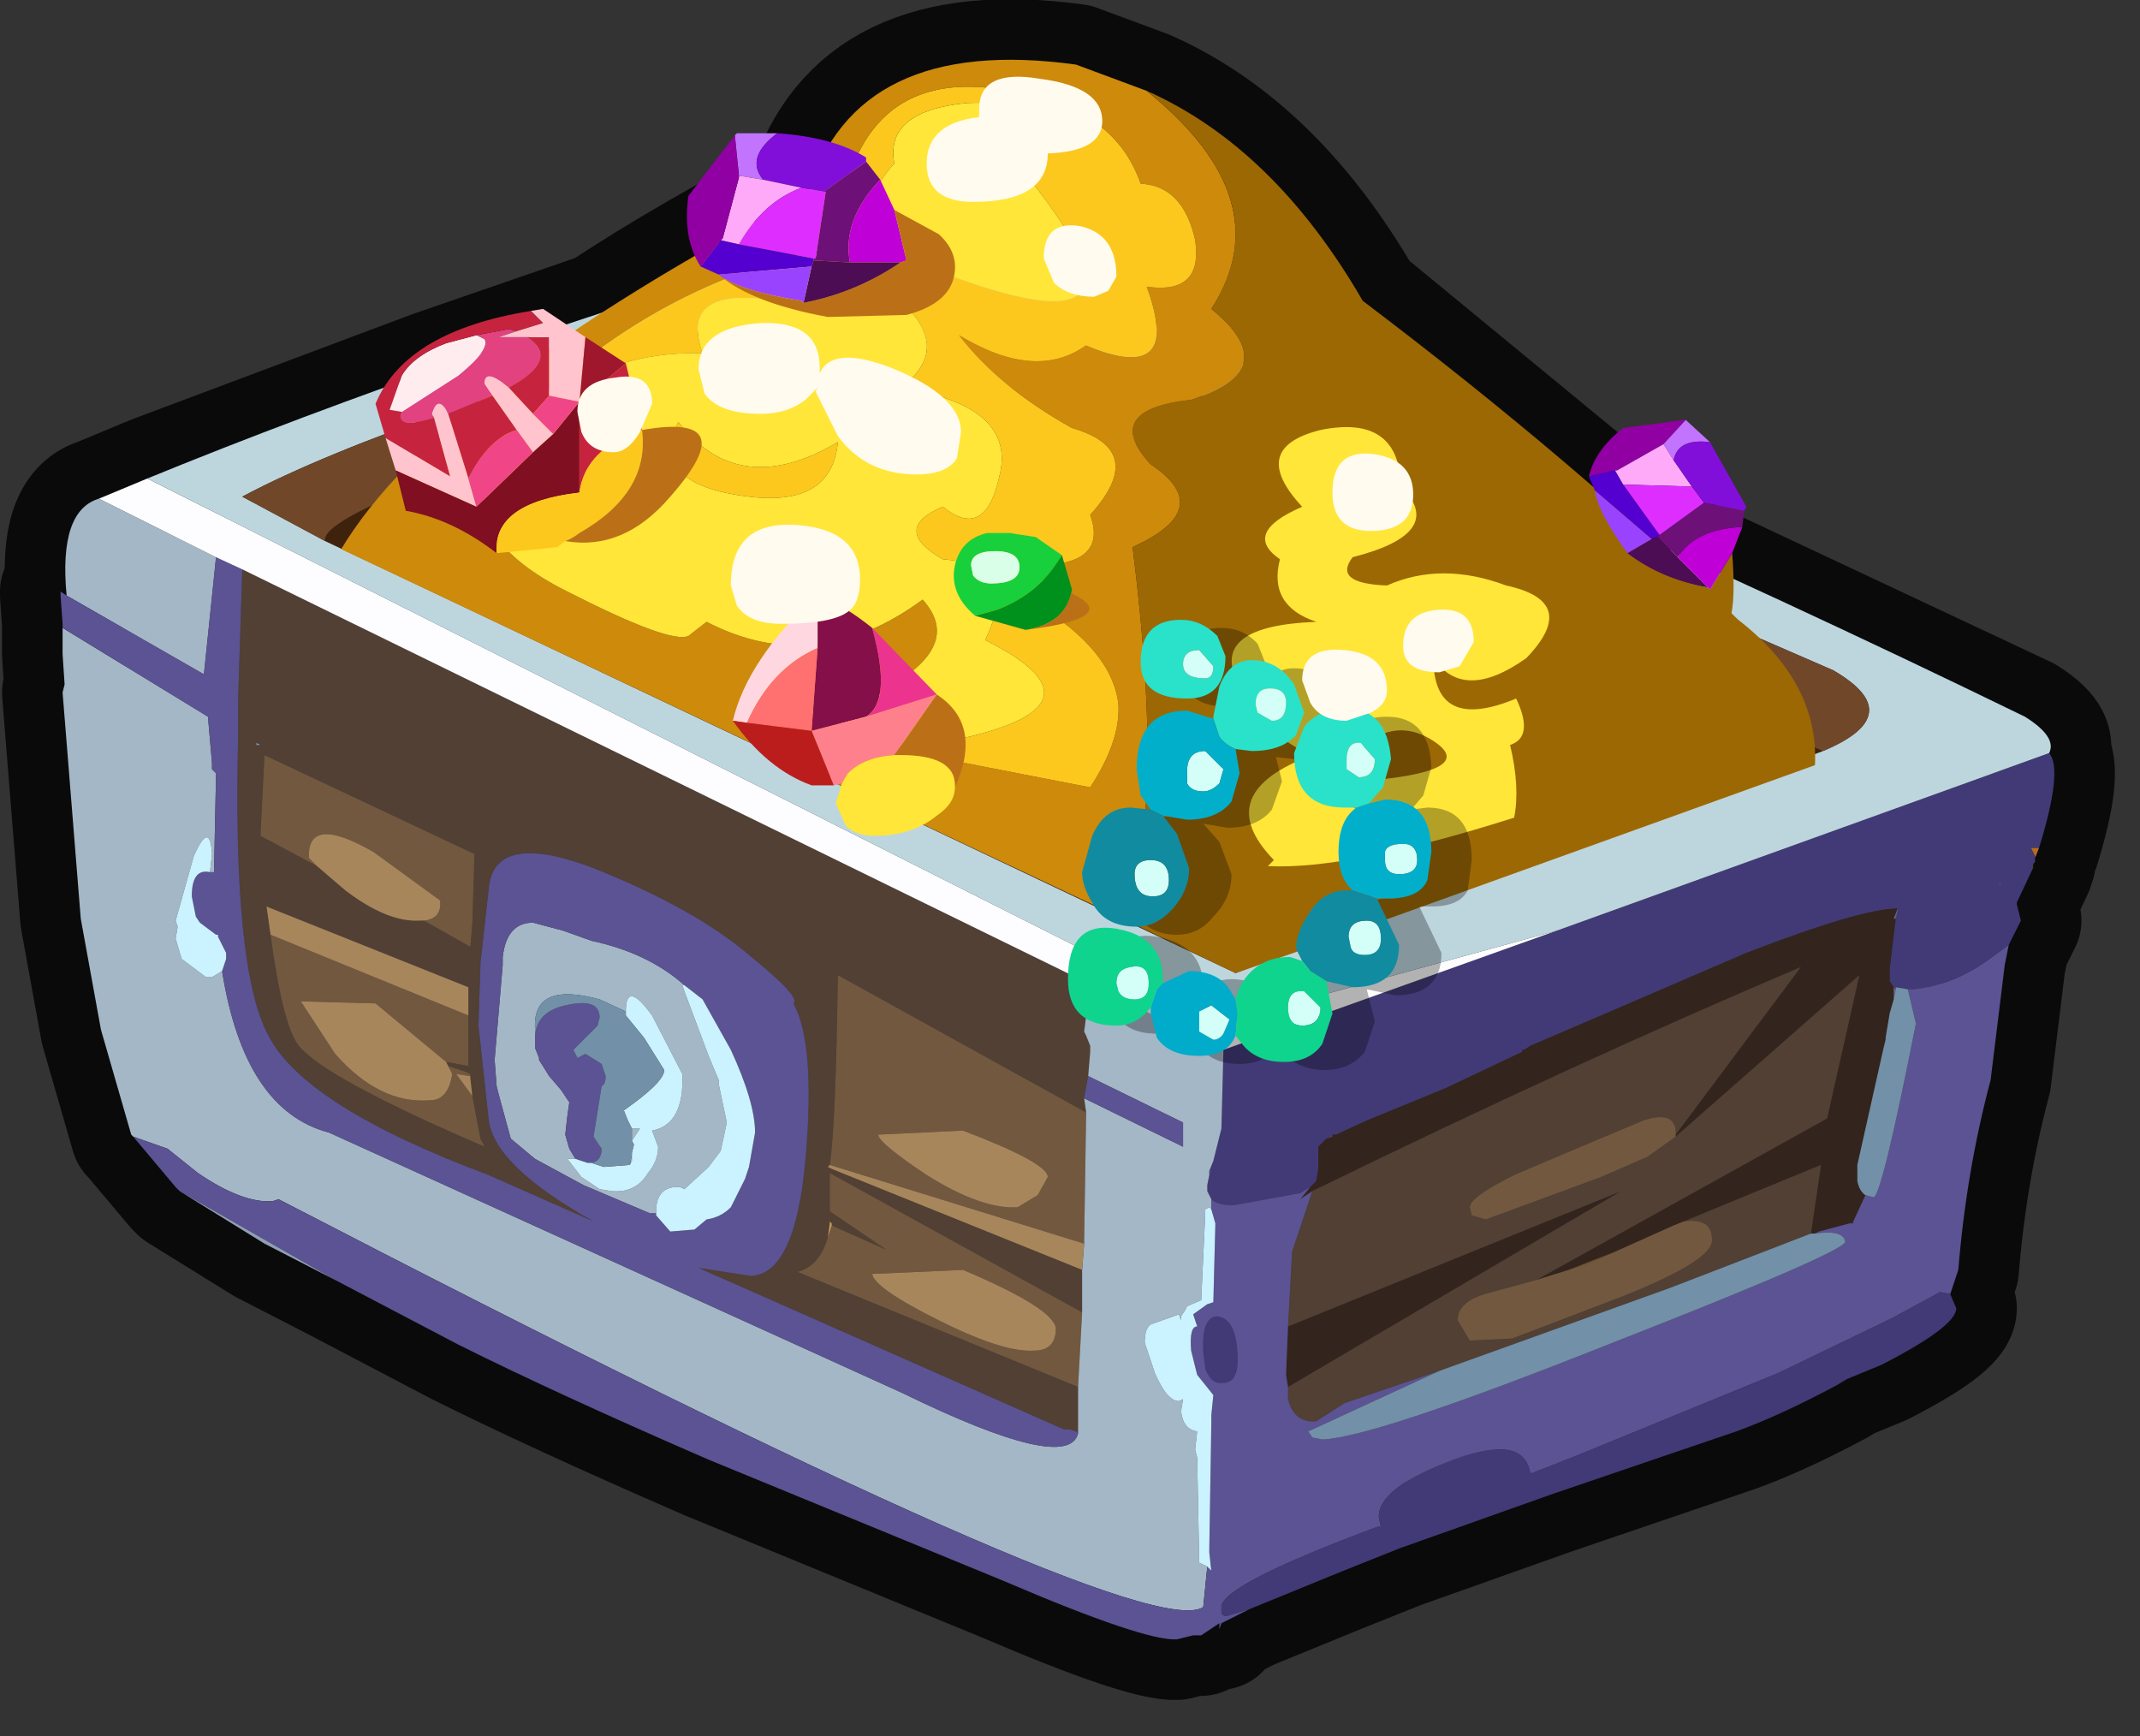 <?xml version="1.0" encoding="utf-8"?>
<svg version="1.1" id="Layer_1"
xmlns="http://www.w3.org/2000/svg"
xmlns:xlink="http://www.w3.org/1999/xlink"
xmlns:author="http://www.sothink.com"
width="53px" height="43px"
xml:space="preserve">
<rect width="100%" height="100%" fill="#333333" stroke="none"/>
<g id="0" transform="matrix(1, 0, 0, 1, 25.95, 40.6)">
<path style="fill:none;stroke-width:3;stroke-linecap:round;stroke-linejoin:round;stroke-miterlimit:3;stroke:#000000;stroke-opacity:0.8" d="M15.15,-27.1L24.2 -22.85Q25 -22.35 24.8 -21.95Q25.15 -21.55 24.55 -19.6L24.45 -19.35L24.45 -19.3L24.45 -19.25L24.4 -19.2L24.4 -19.15L24.4 -19.1L24 -18.25L24 -18.2L24.1 -17.8L23.8 -17.2L23.7 -16.7L23.35 -13.85Q22.75 -11.6 22.55 -9.15L22.35 -8.55L22.5 -8.2Q22.5 -7.75 20.65 -6.8L19.8 -6.45L19.55 -6.3Q18.15 -5.55 17.05 -5.15L12.5 -3.6L8.7 -2.25L7.2 -1.65L5 -0.75L4.3 -0.4L4.25 -0.25L4.25 -0.4L3.8 -0.1L3.6 -0.1L3.2 0Q2.4 0.05 -1.1 -1.45L-8.4 -4.45Q-12.2 -6.1 -14.6 -7.3L-17.65 -8.9L-19.4 -9.8L-21.5 -11.1L-21.6 -11.2L-22.65 -12.45L-22.7 -12.5L-23.45 -15.1L-23.95 -17.85L-24.4 -23.45L-24.35 -23.65L-24.4 -24.4L-24.4 -24.6L-24.4 -25.05L-24.4 -25.15L-24.45 -25.85L-24.45 -25.95L-24.3 -25.85Q-24.5 -27.95 -23.5 -28.25L-22.3 -28.75L-22.05 -28.85L-15.25 -31.4L-11.05 -32.85Q-8.85 -34.3 -5.95 -35.8Q-4.75 -39.75 0.7 -39L2.45 -38.35Q5.6 -36.95 7.8 -33.15L15.15 -27.1z" />
<path style="fill:#413A77;fill-opacity:1" d="M6.9,-12.4L6.8 -12.3L6.7 -12.2L6.7 -12.05L6.7 -11.9L6.7 -11.65L6.65 -11.35L6.5 -11.2L6.25 -11.05L4.6 -10.75Q4.2 -10.75 4.05 -10.9L3.95 -11.1L3.95 -11.25L4 -11.5L4 -11.55L4.05 -11.6L4 -11.6L4.1 -11.85L4.3 -12.65L4.35 -14.6L12.6 -17.55L24.8 -21.95Q25.15 -21.55 24.55 -19.6L24.35 -19.6L24.45 -19.4L24.45 -19.35L24.45 -19.3L24.45 -19.25L24.4 -19.2L24.4 -19.15L24.4 -19.1L24 -18.25L24 -18.2L24.1 -17.8L23.8 -17.2L23.25 -16.8Q22.4 -16.2 21.45 -16.1L21.3 -16.1L21 -16.15L21 -16.1L20.95 -16.15L20.85 -16.3L20.85 -16.6L20.95 -17.45L21 -17.85L21.05 -18.05L21.05 -18.1Q20.15 -18.1 17.3 -17L13.35 -15.3L11.95 -14.7L11.8 -14.6L11.75 -14.6L11.75 -14.55L9.85 -13.65L7.9 -12.85L7.25 -12.55L7.15 -12.5L7.05 -12.5L6.9 -12.4M22.5,-8.2Q22.5 -7.75 20.65 -6.8L19.8 -6.45L19.55 -6.3Q18.15 -5.55 17.05 -5.15L12.5 -3.6L8.7 -2.25L7.2 -1.65L5 -0.75L4.5 -0.6Q4.35 -0.55 4.3 -0.65L4.3 -0.8Q4.3 -1.35 8.2 -2.8L8.25 -2.8L8.2 -3Q8.15 -3.75 10.05 -4.45Q11.8 -5.1 11.95 -4.1L13.1 -4.55L18.1 -6.6L20.9 -7.95L22.1 -8.6L22.35 -8.55L22.5 -8.2M23.6,-18.75L23.55 -18.7L23.6 -18.7L23.6 -18.75" />
<path style="fill:#33241D;fill-opacity:1" d="M21,-17.85L20.95 -17.45L20.85 -16.6L20.85 -16.3L20.95 -16.15L20.95 -15.85L20.85 -15.5L20.75 -14.9L20.75 -14.85L20.7 -14.65L20.05 -11.75L20.05 -11.35Q20.1 -11.1 20.25 -11L19.95 -10.35L19.85 -10.3L19.1 -10.1L19 -10.05L18.9 -10.05L19.15 -11.75L15.75 -10.35L15.5 -10.25L14.05 -9.6L12.9 -9.15L12.1 -8.9L19.3 -12.9L20.1 -16.45L15.55 -12.45L15.55 -12.5L18.65 -16.65Q13 -14.25 6.55 -11.1L6.25 -10.9L6.5 -11.2L6.65 -11.35L6.7 -11.65L6.7 -11.9L6.7 -12.05L6.7 -12.2L6.8 -12.3L6.9 -12.4L7.05 -12.45L7.05 -12.5L7.15 -12.5L7.25 -12.55L7.9 -12.85L9.85 -13.65L11.75 -14.55L11.75 -14.6L11.8 -14.6L11.95 -14.7L13.35 -15.3L17.3 -17Q20.15 -18.1 21.05 -18.1L20.95 -17.85L21 -17.85M5.9,-6.55L5.95 -7.75L14.2 -11.1L5.95 -6.25L5.9 -6.55" />
<path style="fill:#514033;fill-opacity:1" d="M15.55,-12.6Q15.5 -13.1 14.75 -12.85L13.2 -12.2L11.55 -11.5Q10.45 -10.95 10.45 -10.7L10.5 -10.5L10.85 -10.4L13.7 -11.45L14.85 -11.95L15.55 -12.45L20.1 -16.45L19.3 -12.9L12.1 -8.9L11 -8.6Q10.15 -8.4 10.15 -7.9L10.45 -7.4L11.5 -7.45L14.25 -8.5Q16.5 -9.4 16.45 -9.9Q16.45 -10.45 15.75 -10.35L19.15 -11.75L18.9 -10.05L15.4 -8.7L9.7 -6.65L7.35 -5.85L6.65 -5.4Q6.1 -5.35 5.95 -5.95L5.95 -6.25L14.2 -11.1L5.95 -7.75L6.05 -9.6L6.55 -11.1Q13 -14.25 18.65 -16.65L15.55 -12.5L15.55 -12.6M1.1,-16.2L1.05 -16.2L0.9 -15.05L0.95 -14.95L1.05 -14.7L1.05 -14.55L1 -13.95L0.9 -13.4L0.95 -13.05L-5.2 -16.45Q-5.25 -12.75 -5.4 -11.75L-5.45 -11.7L-5.35 -11.65L0.85 -9.15L0.85 -8.1L-5.4 -11.55L-5.4 -10.6L-5.25 -10.5L-4 -9.65L-5.35 -10.25L-5.35 -10.3L-5.4 -10.35L-5.4 -10.3L-5.45 -9.95Q-5.65 -9.25 -6.2 -9.1L0.75 -6.25L0.75 -5.1L0.7 -5.15L0.55 -5.2L0.4 -5.2L-8.65 -9.2L-7.35 -9Q-6.25 -9.05 -6 -11.9Q-5.75 -14.75 -6.3 -15.75Q-6.1 -15.9 -7.4 -16.95Q-8.75 -18.1 -11.25 -19.1Q-13.75 -20.05 -13.85 -18.55L-14.05 -16.75L-14.1 -15.2L-13.85 -12.9Q-13.75 -11.75 -11.25 -10.35L-13.85 -11.5Q-18.4 -13.2 -19.3 -14.95Q-20.2 -16.6 -20.05 -22.45L-20.05 -23.35L-19.95 -26.5L1.1 -16.2M-19.5,-22.15L-19.6 -22.2L-19.6 -22.15L-19.5 -22.15M-15.45,-17.8L-14.3 -17.15L-14.25 -17.75L-14.2 -19.45L-19.4 -21.9L-19.5 -19.9L-18.1 -19.15L-17.4 -18.55Q-16.35 -17.75 -15.55 -17.8L-15.45 -17.8M-18.55,-14.7Q-17.9 -13.9 -13.95 -12.2L-14.05 -12.4L-14.25 -13.45L-14.3 -13.9L-14.3 -13.95L-14.3 -14L-14.4 -14.05L-14.85 -14.2L-14.9 -14.3L-14.35 -14.2L-14.35 -15.45L-14.35 -15.9L-14.35 -16.15L-19.35 -18.15L-19.25 -17.45Q-18.95 -15.2 -18.55 -14.7" />
<path style="fill:#72583F;fill-opacity:1" d="M12.9,-9.15L13.5 -9.35L14.05 -9.6L15.5 -10.25L15.75 -10.35Q16.45 -10.45 16.45 -9.9Q16.5 -9.4 14.25 -8.5L11.5 -7.45L10.45 -7.4L10.15 -7.9Q10.15 -8.4 11 -8.6L12.1 -8.9L12.9 -9.15M15.55,-12.45L14.85 -11.95L13.7 -11.45L10.85 -10.4L10.5 -10.5L10.45 -10.7Q10.45 -10.95 11.55 -11.5L13.2 -12.2L14.75 -12.85Q15.5 -13.1 15.55 -12.6L15.55 -12.5L15.55 -12.45M-5.4,-11.75Q-5.25 -12.75 -5.2 -16.45L0.95 -13.05L0.9 -9.8L-5.4 -11.75M-6.2,-9.1Q-5.65 -9.25 -5.45 -9.95L-5.35 -10.25L-4 -9.65L-5.25 -10.5L-5.4 -10.6L-5.4 -11.55L0.85 -8.1L0.75 -6.25L-6.2 -9.1M-4.2,-12.5Q-4.2 -12.3 -3 -11.5Q-1.65 -10.65 -0.75 -10.7L-0.25 -11L0 -11.45Q0 -11.8 -2.1 -12.6L-4.2 -12.5M-19.5,-19.9L-19.4 -21.9L-14.2 -19.45L-14.25 -17.75L-14.3 -17.15L-15.45 -17.8Q-15 -17.85 -15.05 -18.3L-16.7 -19.5Q-18.35 -20.45 -18.3 -19.35L-18.1 -19.15L-19.5 -19.9M-14.65,-14L-14.25 -13.45L-14.05 -12.4L-13.95 -12.2Q-17.9 -13.9 -18.55 -14.7Q-18.95 -15.2 -19.25 -17.45L-14.35 -15.45L-14.35 -14.2L-14.9 -14.3L-16.65 -15.75L-18.5 -15.8L-17.65 -14.5Q-16.55 -13.25 -15.3 -13.35Q-14.85 -13.35 -14.75 -14L-14.85 -14.2L-14.4 -14.05L-14.3 -14L-14.3 -13.95L-14.65 -14M-2.7,-7.9Q-1.1 -7.1 -0.35 -7.15Q0.2 -7.15 0.2 -7.7Q0.15 -8.2 -2.1 -9.15L-4.35 -9.05Q-4.3 -8.7 -2.7 -7.9" />
<path style="fill:#A4B7C6;fill-opacity:1" d="M4,-11.55L4 -11.5L3.95 -11.25L3.95 -11.1L4.05 -10.9L4.05 -10.65L4 -10.7L3.9 -10.65L3.9 -10.55L3.8 -8.4L3.45 -8.25L3.4 -8.15L3.3 -8L3.3 -7.9L3.25 -8.05L2.55 -7.8Q2.4 -7.7 2.4 -7.35L2.65 -6.6Q2.95 -5.9 3.25 -5.9L3.35 -5.95L3.3 -5.65Q3.35 -5.2 3.7 -5.15L3.65 -4.7L3.7 -4.5L3.75 -1.9L3.95 -1.8L3.85 -0.8Q2.35 0.2 -19.05 -10.9L-19.2 -10.85Q-19.95 -10.8 -21.05 -11.55L-21.8 -12.15L-22.65 -12.45L-22.7 -12.5L-23.45 -15.1L-23.95 -17.85L-24.4 -23.45L-24.35 -23.65L-24.4 -24.4L-24.4 -24.6L-24.4 -25.05L-20.8 -22.85L-20.7 -21.7L-20.7 -21.55L-20.6 -21.45L-20.6 -21.4L-20.65 -19L-20.75 -19L-20.7 -19.45Q-20.75 -20.3 -21.15 -19.4L-21.6 -17.8L-21.55 -17.65L-21.6 -17.35L-21.45 -16.85L-20.85 -16.4L-20.8 -16.4L-20.7 -16.4L-20.45 -16.55Q-19.9 -13.1 -17.8 -12.55L-3.6 -6.1Q0.5 -4.1 0.75 -5.1L0.75 -6.25L0.85 -8.1L0.85 -9.15L0.9 -9.8L0.95 -13.05L0.9 -13.4L3.35 -12.2L3.35 -12.8L1 -13.95L1.05 -14.55L1.05 -14.7L0.95 -14.95L0.9 -15.05L1.05 -16.2L1.1 -16.2L4.35 -14.6L4.3 -12.65L4.1 -11.85L4 -11.6L4 -11.55M-20.6,-26.8L-20.9 -23.9L-24.3 -25.85Q-24.5 -27.95 -23.5 -28.25L-20.6 -26.8M-9,-16.2L-9.05 -16.2L-9 -16.05L-8.4 -14.45L-8.15 -13.85L-8.15 -13.75L-7.95 -12.8L-8.1 -12.1L-8.4 -11.7L-9 -11.15L-9.1 -11.2L-9.25 -11.2Q-9.7 -11.15 -9.7 -10.6L-9.7 -10.55L-9.85 -10.55L-11.5 -11.25L-12.7 -11.9L-13.3 -12.4L-13.6 -13.5L-13.65 -13.7L-13.7 -14.35L-13.5 -16.7L-13.5 -16.9Q-13.4 -17.75 -12.75 -17.75L-12 -17.55L-11.3 -17.3Q-9.9 -17 -9 -16.2M-12.7,-14.8L-12.7 -14.75L-12.7 -14.65L-12.6 -14.4L-12.6 -14.35L-12.35 -13.95L-12.05 -13.6L-11.85 -13.3L-11.9 -12.95L-11.95 -12.5L-11.85 -12.15L-11.7 -11.9L-11.9 -11.9L-11.55 -11.45L-11.1 -11.15L-10.8 -11.1Q-10.2 -11.05 -9.9 -11.55Q-9.65 -11.85 -9.65 -12.2L-9.8 -12.6Q-9 -12.75 -9.05 -14L-9.8 -15.45Q-10.45 -16.35 -10.45 -15.55L-11.1 -15.85Q-12.75 -16.3 -12.7 -15.15L-12.7 -14.95L-12.7 -14.8M-10.3,-11.85L-10.35 -11.75L-10.3 -12L-10.3 -11.85M-10.3,-12.35L-10.3 -12.65L-10.2 -12.65L-10.1 -12.65L-10.3 -12.35" />
<path style="fill:#63608C;fill-opacity:1" d="M20.95,-17.85L21.05 -18.1L21.05 -18.05L21 -17.85L20.95 -17.85M20.95,-15.85L20.95 -16.15L21 -16.1L20.95 -15.85M4,-11.6L4.05 -11.6L4 -11.55L4 -11.6M23.6,-18.7L23.55 -18.7L23.6 -18.75L23.6 -18.7" />
<path style="fill:#5B5393;fill-opacity:1" d="M-21.5,-11.1L-21.6 -11.2L-22.65 -12.45L-21.8 -12.15L-21.05 -11.55Q-19.95 -10.8 -19.2 -10.85L-19.05 -10.9Q2.35 0.2 3.85 -0.8L3.95 -1.8L4.05 -1.7L4 -2.15L4 -2.25L4.05 -5.35L4.05 -5.55L4.1 -6.05L3.7 -6.55L3.55 -7.15Q3.5 -7.75 3.7 -7.75L3.6 -8.05L3.95 -8.3L4.1 -8.35L4.15 -10.3L4.05 -10.65L4.05 -10.9Q4.2 -10.75 4.6 -10.75L6.25 -11.05L6.5 -11.2L6.25 -10.9L6.55 -11.1L6.05 -9.6L5.95 -7.75L5.9 -6.55L5.95 -6.25L5.95 -5.95Q6.1 -5.35 6.65 -5.4L7.35 -5.85L9.7 -6.65L6.45 -5.15L6.55 -5L6.8 -4.95Q8.1 -5 14 -7.35Q19.75 -9.6 19.75 -9.85Q19.7 -10.15 19 -10.05L19.1 -10.1L19.85 -10.3L19.95 -10.3L19.95 -10.35L20.25 -11L20.45 -10.95Q20.65 -10.95 21.5 -15.25L21.3 -16.1L21.45 -16.1Q22.4 -16.2 23.25 -16.8L23.8 -17.2L23.7 -16.7L23.35 -13.85Q22.75 -11.6 22.55 -9.15L22.35 -8.55L22.1 -8.6L20.9 -7.95L18.1 -6.6L13.1 -4.55L11.95 -4.1Q11.8 -5.1 10.05 -4.45Q8.15 -3.75 8.2 -3L8.25 -2.8L8.2 -2.8Q4.3 -1.35 4.3 -0.8L4.3 -0.65Q4.35 -0.55 4.5 -0.6L5 -0.75L4.3 -0.4L4.25 -0.25L4.25 -0.4L3.8 -0.1L3.6 -0.1L3.2 0Q2.4 0.05 -1.1 -1.45L-8.4 -4.45Q-12.2 -6.1 -14.6 -7.3L-17.65 -8.9L-21.5 -11.1M1,-13.95L3.35 -12.8L3.35 -12.2L0.9 -13.4L1 -13.95M-20.35,-16.85L-20.35 -17L-20.55 -17.4L-20.55 -17.45L-20.6 -17.45L-21 -17.75L-21.1 -17.9L-21.2 -18.4Q-21.2 -19.1 -20.75 -19L-20.65 -19L-20.6 -21.4L-20.6 -21.45L-20.7 -21.55L-20.7 -21.7L-20.8 -22.85L-24.4 -25.05L-24.4 -25.15L-24.45 -25.85L-24.45 -25.95L-24.3 -25.85L-20.9 -23.9L-20.6 -26.8L-19.95 -26.5L-20.05 -23.35L-20.05 -22.45Q-20.2 -16.6 -19.3 -14.95Q-18.4 -13.2 -13.85 -11.5L-11.25 -10.35Q-13.75 -11.75 -13.85 -12.9L-14.1 -15.2L-14.05 -16.75L-13.85 -18.55Q-13.75 -20.05 -11.25 -19.1Q-8.75 -18.1 -7.4 -16.95Q-6.1 -15.9 -6.3 -15.75Q-5.75 -14.75 -6 -11.9Q-6.25 -9.05 -7.35 -9L-8.65 -9.2L0.4 -5.2L0.55 -5.2L0.7 -5.15L0.75 -5.1Q0.5 -4.1 -3.6 -6.1L-17.8 -12.55Q-19.9 -13.1 -20.45 -16.55L-20.35 -16.85M-11.3,-17.3L-12 -17.55L-12.75 -17.75Q-13.4 -17.75 -13.5 -16.9L-13.5 -16.7L-13.7 -14.35L-13.65 -13.7L-13.6 -13.5L-13.3 -12.4L-12.7 -11.9L-11.5 -11.25L-9.85 -10.55L-9.7 -10.55L-9.7 -10.5L-9.35 -10.1L-8.75 -10.15L-8.45 -10.4Q-8.1 -10.45 -7.85 -10.7L-7.5 -11.4L-7.4 -11.7L-7.25 -12.55Q-7.25 -13.3 -7.85 -14.6L-8.55 -15.85L-9 -16.2Q-9.9 -17 -11.3 -17.3M-11.4,-11.8L-11.7 -11.9L-11.85 -12.15L-11.95 -12.5L-11.9 -12.95L-11.85 -13.3L-12.05 -13.6L-12.35 -13.95L-12.6 -14.35L-12.6 -14.4L-12.7 -14.65L-12.7 -14.75L-12.7 -14.8L-12.7 -14.95Q-12.65 -15.55 -11.95 -15.7Q-11.1 -15.9 -11.1 -15.4L-11.15 -15.2L-11.4 -14.95L-11.75 -14.6L-11.65 -14.4L-11.45 -14.5L-11.05 -14.25L-10.95 -13.95Q-10.95 -13.75 -11.05 -13.7L-11.25 -12.45L-11.05 -12.15Q-11.05 -11.85 -11.3 -11.8L-11.4 -11.8" />
<path style="fill:#FDFDFF;fill-opacity:1" d="M-19.95,-26.5L-20.6 -26.8L-23.5 -28.25L-22.3 -28.75L4.4 -15.3L12.6 -17.55L4.35 -14.6L1.1 -16.2L-19.95 -26.5" />
<path style="fill:#503E66;fill-opacity:1" d="M6.9,-12.4L7.05 -12.5L7.05 -12.45L6.9 -12.4" />
<path style="fill:#CBF2FF;fill-opacity:1" d="M-20.45,-16.55L-20.7 -16.4L-20.8 -16.4L-20.85 -16.4L-21.45 -16.85L-21.6 -17.35L-21.55 -17.65L-21.6 -17.8L-21.15 -19.4Q-20.75 -20.3 -20.7 -19.45L-20.75 -19Q-21.2 -19.1 -21.2 -18.4L-21.1 -17.9L-21 -17.75L-20.6 -17.45L-20.55 -17.45L-20.55 -17.4L-20.35 -17L-20.35 -16.85L-20.45 -16.55M4.15,-10.3L4.1 -8.35L3.95 -8.3L3.6 -8.05L3.7 -7.75Q3.5 -7.75 3.55 -7.15L3.7 -6.55L4.1 -6.05L4.05 -5.55L4.05 -5.35L4 -2.25L4 -2.15L4.05 -1.7L3.95 -1.8L3.75 -1.9L3.7 -4.5L3.65 -4.7L3.7 -5.15Q3.35 -5.2 3.3 -5.65L3.35 -5.95L3.25 -5.9Q2.95 -5.9 2.65 -6.6L2.4 -7.35Q2.4 -7.7 2.55 -7.8L3.25 -8.05L3.3 -7.9L3.3 -8L3.4 -8.15L3.45 -8.25L3.8 -8.4L3.9 -10.55L3.9 -10.65L4 -10.7L4.05 -10.65L4.15 -10.3M-9.7,-10.6Q-9.7 -11.15 -9.25 -11.2L-9.1 -11.2L-9 -11.15L-8.4 -11.7L-8.1 -12.1L-7.95 -12.8L-8.15 -13.75L-8.15 -13.85L-8.4 -14.45L-9 -16.05L-9.05 -16.2L-9 -16.2L-8.55 -15.85L-7.85 -14.6Q-7.25 -13.3 -7.25 -12.55L-7.4 -11.7L-7.5 -11.4L-7.85 -10.7Q-8.1 -10.45 -8.45 -10.4L-8.75 -10.15L-9.35 -10.1L-9.7 -10.5L-9.7 -10.55L-9.7 -10.6M-11.3,-11.8L-11 -11.7L-10.35 -11.75L-10.3 -11.85L-10.3 -12L-10.3 -12.05L-10.25 -12.25L-10.3 -12.35L-10.1 -12.65L-10.2 -12.65L-10.3 -12.65L-10.4 -12.85L-10.5 -13.1Q-9.5 -13.8 -9.5 -14.1L-10 -14.9L-10.45 -15.45L-10.45 -15.55Q-10.45 -16.35 -9.8 -15.45L-9.05 -14Q-9 -12.75 -9.8 -12.6L-9.65 -12.2Q-9.65 -11.85 -9.9 -11.55Q-10.2 -11.05 -10.8 -11.1L-11.1 -11.15L-11.55 -11.45L-11.9 -11.9L-11.7 -11.9L-11.4 -11.8L-11.3 -11.8" />
<path style="fill:#A8865C;fill-opacity:1" d="M0.9,-9.8L0.85 -9.15L-5.35 -11.65L-5.45 -11.7L-5.4 -11.75L0.9 -9.8M-2.1,-12.6Q0 -11.8 0 -11.45L-0.25 -11L-0.75 -10.7Q-1.65 -10.65 -3 -11.5Q-4.2 -12.3 -4.2 -12.5L-2.1 -12.6M-15.55,-17.8Q-16.35 -17.75 -17.4 -18.55L-18.1 -19.15L-18.3 -19.35Q-18.35 -20.45 -16.7 -19.5L-15.05 -18.3Q-15 -17.85 -15.45 -17.8L-15.55 -17.8M-19.25,-17.45L-19.35 -18.15L-14.35 -16.15L-14.35 -15.9L-14.35 -15.45L-19.25 -17.45M-14.9,-14.3L-14.85 -14.2L-14.75 -14Q-14.85 -13.35 -15.3 -13.35Q-16.55 -13.25 -17.65 -14.5L-18.5 -15.8L-16.65 -15.75L-14.9 -14.3M-14.3,-13.95L-14.3 -13.9L-14.25 -13.45L-14.65 -14L-14.3 -13.95M-4.35,-9.05L-2.1 -9.15Q0.15 -8.2 0.2 -7.7Q0.2 -7.15 -0.35 -7.15Q-1.1 -7.1 -2.7 -7.9Q-4.3 -8.7 -4.35 -9.05" />
<path style="fill:#7290A8;fill-opacity:1" d="M21,-16.1L21 -16.15L21.3 -16.1L21.5 -15.25Q20.65 -10.95 20.45 -10.95L20.25 -11Q20.1 -11.1 20.05 -11.35L20.05 -11.75L20.7 -14.65L20.75 -14.85L20.75 -14.9L20.85 -15.5L20.95 -15.85L21 -16.1M19,-10.05Q19.7 -10.15 19.75 -9.85Q19.75 -9.6 14 -7.35Q8.1 -5 6.8 -4.95L6.55 -5L6.45 -5.15L9.7 -6.65L15.4 -8.7L18.9 -10.05L19 -10.05M-10.3,-12.35L-10.25 -12.25L-10.3 -12.05L-10.3 -12L-10.35 -11.75L-11 -11.7L-11.3 -11.8Q-11.05 -11.85 -11.05 -12.15L-11.25 -12.45L-11.05 -13.7Q-10.95 -13.75 -10.95 -13.95L-11.05 -14.25L-11.45 -14.5L-11.65 -14.4L-11.75 -14.6L-11.4 -14.95L-11.15 -15.2L-11.1 -15.4Q-11.1 -15.9 -11.95 -15.7Q-12.65 -15.55 -12.7 -14.95L-12.7 -15.15Q-12.75 -16.3 -11.1 -15.85L-10.45 -15.55L-10.45 -15.45L-10 -14.9L-9.5 -14.1Q-9.5 -13.8 -10.5 -13.1L-10.4 -12.85L-10.3 -12.65L-10.3 -12.35" />
<path style="fill:#775331;fill-opacity:1" d="M14.05,-9.6L13.5 -9.35L12.9 -9.15L14.05 -9.6" />
<path style="fill:#3F220C;fill-opacity:1" d="M-3.9,-32.35L19.2 -22L4.65 -16.5L-17.9 -27.2Q-18.15 -28.2 -3.9 -32.35" />
<path style="fill:#BDD6DE;fill-opacity:1" d="M24.8,-21.95L12.6 -17.55L4.4 -15.3L-22.3 -28.75Q-14.85 -31.8 -5 -34.75L-2.4 -34.6Q12.3 -28.65 24.2 -22.85Q25 -22.35 24.8 -21.95M19.45,-24L-3.1 -33.8L-5.8 -33.2Q-16.1 -30.35 -19.95 -28.3L-17.9 -27.2L4.65 -16.5L19.2 -22Q21.35 -22.9 19.45 -24" />
<path style="fill:#B86C23;fill-opacity:1" d="M24.45,-19.35L24.45 -19.4L24.35 -19.6L24.55 -19.6L24.45 -19.35" />
<path style="fill:#704829;fill-opacity:1" d="M19.2,-22L-3.9 -32.35Q-18.15 -28.2 -17.9 -27.2L-19.95 -28.3Q-16.1 -30.35 -5.8 -33.2L-3.1 -33.8L19.45 -24Q21.35 -22.9 19.2 -22" />
<path style="fill:#909EB8;fill-opacity:1" d="M-17.65,-8.9L-19.4 -9.8L-21.5 -11.1L-17.65 -8.9M-19.6,-22.15L-19.6 -22.2L-19.5 -22.15L-19.6 -22.15" />
<path style="fill:#C4995A;fill-opacity:1" d="M-5.45,-9.95L-5.4 -10.3L-5.4 -10.35L-5.35 -10.3L-5.35 -10.25L-5.45 -9.95" />
<path style="fill:none;stroke-width:0.05;stroke-linecap:round;stroke-linejoin:round;stroke-miterlimit:3;stroke:#3D460B;stroke-opacity:0.2" d="M24.4,-19.1L24.4 -19.15L24.4 -19.2" />
<path style="fill:#413A77;fill-opacity:1" d="M4.35,-6.35Q4.05 -6.3 3.9 -6.7L3.85 -7.1Q3.8 -8 4.2 -8Q4.65 -7.95 4.7 -7.1Q4.75 -6.35 4.35 -6.35" />
<path style="fill:#CD8A0B;fill-opacity:1" d="M1.85,-17.85L-5.25 -21.2L-4.95 -21.35L-5.55 -21.35L-17.5 -27Q-15.1 -31 -5.95 -35.8Q-4.75 -39.75 0.7 -39L2.45 -38.35Q5.8 -35.65 4.05 -32.95Q5.9 -31.45 3.55 -30.7Q1.3 -30.45 2.55 -29.1Q4.2 -28 2.1 -27.05Q2.95 -20.3 1.85 -17.85M-11.9,-25.95Q-9.35 -24.65 -8.9 -24.85L-8.45 -25.2Q-5.75 -23.8 -3.1 -25.75Q-2.15 -24.7 -3.75 -23.7Q-5.1 -22.85 -6.3 -23.1L-2.8 -21.85L1.05 -21.1Q1.8 -22.25 1.75 -23.15Q1.6 -24.5 -0.3 -25.65Q0.15 -26.1 -0.3 -26.6Q1.5 -26.6 1.05 -27.85Q2.5 -29.45 0.6 -30Q-1.2 -31 -2.2 -32.3Q-0.3 -31.15 0.95 -32.05Q3.35 -31.05 2.45 -33.5Q3.85 -33.3 3.65 -34.65Q3.35 -36 2.3 -36.05Q1.7 -37.75 -0.3 -38.2Q-4.85 -39.45 -5.25 -34.5Q-10.05 -33.55 -13.5 -29.8L-13.55 -29.75L-13.95 -29.3L-14.1 -29.1L-13.9 -29Q-14.5 -27.25 -11.9 -25.95" />
<path style="fill:#FCC81E;fill-opacity:1" d="M-5.25,-21.2L-5.55 -21.35L-4.95 -21.35L-5.25 -21.2M-2.95,-22.15Q1.95 -23 -1.55 -24.75Q-0.65 -26.6 -2.6 -26.75Q-3.9 -27.5 -2.6 -28.05Q-1.55 -27.2 -1.2 -28.8Q-0.75 -30.55 -3.65 -31Q-2.2 -32.05 -3.95 -33.4Q-5.75 -34.7 -7.1 -33.2Q-9.1 -33.4 -8.55 -31.85Q-11.85 -31.95 -13.9 -29L-14.1 -29.1L-13.95 -29.3L-13.55 -29.75L-13.5 -29.8Q-10.05 -33.55 -5.25 -34.5Q-4.85 -39.45 -0.3 -38.2Q1.7 -37.75 2.3 -36.05Q3.35 -36 3.65 -34.65Q3.85 -33.3 2.45 -33.5Q3.35 -31.05 0.95 -32.05Q-0.3 -31.15 -2.2 -32.3Q-1.2 -31 0.6 -30Q2.5 -29.45 1.05 -27.85Q1.5 -26.6 -0.3 -26.6Q0.15 -26.1 -0.3 -25.65Q1.6 -24.5 1.75 -23.15Q1.8 -22.25 1.05 -21.1L-2.8 -21.85L-2.95 -22.15M11.45,-22.15Q12.05 -22.35 11.6 -23.3Q9.55 -22.45 9.55 -24.3Q10.3 -23.2 11.85 -24.3Q13.2 -25.7 11.35 -26.1Q9.75 -26.7 8.4 -26.1Q7.05 -26.15 7.55 -26.8Q9.9 -27.4 8.75 -28.55Q8.7 -30.35 6.75 -29.95Q4.95 -29.5 6.3 -28.05Q4.8 -27.4 5.75 -26.75Q5.45 -25.6 6.65 -25.2Q4 -25.1 4.7 -23.7Q5.4 -22.35 6.55 -21.9Q4 -20.95 5.6 -19.3L5.45 -19.15Q7.45 -19.05 11.55 -20.35Q11.7 -21.1 11.45 -22.15M9.55,-22.25Q10.85 -21.4 7 -21.2Q8.25 -23.1 9.55 -22.25M-3,-34Q3.2 -31.55 -0.4 -36.1Q1.05 -38.15 -2 -38.05Q-4.05 -37.85 -3.8 -36.55Q-5.25 -35 -3 -34M-7.4,-28.3Q-9.9 -28.6 -9.15 -30.15Q-7.65 -28.2 -5.2 -29.65Q-5.35 -28.05 -7.4 -28.3" />
<path style="fill:#9C6804;fill-opacity:1" d="M2.1,-27.05Q4.2 -28 2.55 -29.1Q1.3 -30.45 3.55 -30.7Q5.9 -31.45 4.05 -32.95Q5.8 -35.65 2.45 -38.35Q5.6 -36.95 7.8 -33.15Q13.15 -29.1 17.1 -25.25Q19.1 -23.7 19 -21.65L7.75 -17.6L6.8 -17.25L4.65 -16.5L1.85 -17.85Q2.95 -20.3 2.1 -27.05" />
<path style="fill:#FFE638;fill-opacity:1" d="M-2.8,-21.85L-6.3 -23.1Q-5.1 -22.85 -3.75 -23.7Q-2.15 -24.7 -3.1 -25.75Q-5.75 -23.8 -8.45 -25.2L-8.9 -24.85Q-9.35 -24.65 -11.9 -25.95Q-14.5 -27.25 -13.9 -29Q-11.85 -31.95 -8.55 -31.85Q-9.1 -33.4 -7.1 -33.2Q-5.75 -34.7 -3.95 -33.4Q-2.2 -32.05 -3.65 -31Q-0.75 -30.55 -1.2 -28.8Q-1.55 -27.2 -2.6 -28.05Q-3.9 -27.5 -2.6 -26.75Q-0.65 -26.6 -1.55 -24.75Q1.95 -23 -2.95 -22.15L-2.8 -21.85M11.55,-20.35Q7.45 -19.05 5.45 -19.15L5.6 -19.3Q4 -20.95 6.55 -21.9Q5.4 -22.35 4.7 -23.7Q4 -25.1 6.65 -25.2Q5.45 -25.6 5.75 -26.75Q4.8 -27.4 6.3 -28.05Q4.95 -29.5 6.75 -29.95Q8.7 -30.35 8.75 -28.55Q9.9 -27.4 7.55 -26.8Q7.05 -26.15 8.4 -26.1Q9.75 -26.7 11.35 -26.1Q13.2 -25.7 11.85 -24.3Q10.3 -23.2 9.55 -24.3Q9.55 -22.45 11.6 -23.3Q12.05 -22.35 11.45 -22.15Q11.7 -21.1 11.55 -20.35M7,-21.2Q10.85 -21.4 9.55 -22.25Q8.25 -23.1 7 -21.2M-3.8,-36.55Q-4.05 -37.85 -2 -38.05Q1.05 -38.15 -0.4 -36.1Q3.2 -31.55 -3 -34Q-5.25 -35 -3.8 -36.55M-5.2,-29.65Q-7.65 -28.2 -9.15 -30.15Q-9.9 -28.6 -7.4 -28.3Q-5.35 -28.05 -5.2 -29.65" />
<path style="fill:#000000;fill-opacity:0.298" d="M10.4,-18.55Q10.2 -18.15 9.5 -18.15L9.2 -18.15L9.75 -17Q9.75 -15.95 8.6 -15.95L7.9 -16.1L8.1 -15.3L7.85 -14.55Q7.5 -14.1 6.85 -14.1Q6.25 -14.1 5.85 -14.5L5.65 -14.75Q5.45 -14.25 4.75 -14.25Q4.05 -14.25 3.75 -14.7L3.6 -15.3L3.6 -15.45Q3.25 -15 2.7 -15Q1.55 -15 1.55 -16.15Q1.55 -17.6 2.7 -17.4Q3.85 -17.2 3.85 -16.15L3.85 -16.05Q4.1 -16.35 4.55 -16.35Q5.2 -16.35 5.5 -15.85L5.65 -15.65L5.8 -16Q6.15 -16.65 7.05 -16.65L7.3 -16.6L7.2 -16.9L7.45 -17.75Q7.85 -18.35 8.4 -18.35L8.6 -18.35Q8.2 -18.65 8.2 -19.3Q8.2 -20.1 8.65 -20.4L8.35 -20.4Q7.1 -20.4 7.1 -21.75L7.4 -22.35Q7.7 -22.85 8.4 -22.85Q9.45 -22.85 9.5 -21.6L9.3 -20.9L9 -20.55L9.4 -20.6Q10.5 -20.6 10.5 -19.3L10.4 -18.55M5.4,-24.15Q5.4 -23.1 4.45 -23.1Q3.35 -23.1 3.35 -24Q3.35 -25.05 4.3 -25.05Q4.85 -25.05 5.2 -24.65L5.4 -24.15M6.1,-24.05Q6.75 -24.05 7.1 -23.45L7.4 -22.75L7.2 -22.2Q6.8 -21.8 6.1 -21.8L5.65 -21.85L5.8 -21.25L5.55 -20.55Q5.2 -20.1 4.45 -20.1L3.85 -20.2L4.25 -19.75L4.55 -18.95Q4.55 -18.35 4.1 -17.9Q3.75 -17.45 3.2 -17.45Q2.45 -17.45 2.15 -18.05Q1.85 -18.5 1.85 -18.8L2.15 -19.65Q2.45 -20.4 3.1 -20.4L3.6 -20.3L3.3 -20.7L3.25 -21.35Q3.25 -22.8 4.45 -22.8L5.15 -22.6L5.15 -22.65L5.3 -23.4Q5.5 -24.05 6.1 -24.05" />
<path style="fill:#FFD7E1;fill-opacity:1" d="M-7.8,-22.75Q-7.45 -24.25 -5.7 -25.9L-5.7 -25.85L-5.7 -24.55Q-6.85 -24.05 -7.45 -22.7L-7.8 -22.75" />
<path style="fill:#850F49;fill-opacity:1" d="M-4.5,-22.85L-5.85 -22.5L-5.7 -24.55L-5.7 -25.85Q-5.1 -25.65 -4.35 -25.05Q-3.85 -23.25 -4.5 -22.85" />
<path style="fill:#FF808D;fill-opacity:1" d="M-5.85,-22.5L-4.5 -22.85L-2.75 -23.4L-3.8 -21.9Q-4.55 -21.85 -4.95 -21.45L-5.1 -21.2L-5.3 -21.15L-5.85 -22.5" />
<path style="fill:#EC348E;fill-opacity:1" d="M-4.5,-22.85Q-3.85 -23.25 -4.35 -25.05L-2.75 -23.4L-4.5 -22.85" />
<path style="fill:#BB7018;fill-opacity:1" d="M-2.75,-23.4Q-1.6 -22.65 -2.3 -21.1L-2.3 -21.15Q-2.3 -21.9 -3.65 -21.9L-3.8 -21.9L-2.75 -23.4" />
<path style="fill:#FFE638;fill-opacity:1" d="M-4.95,-21.45Q-4.55 -21.85 -3.8 -21.9L-3.65 -21.9Q-2.3 -21.9 -2.3 -21.15L-2.3 -21.1Q-2.3 -20.7 -2.75 -20.4Q-3.35 -19.9 -4.3 -19.9Q-4.75 -19.9 -5 -20.15L-5.25 -20.7L-5.1 -21.2L-4.95 -21.45" />
<path style="fill:#FF7070;fill-opacity:1" d="M-7.45,-22.7Q-6.85 -24.05 -5.7 -24.55L-5.85 -22.5L-7.45 -22.7" />
<path style="fill:#BB1D1D;fill-opacity:1" d="M-5.3,-21.15L-5.85 -21.15Q-6.95 -21.55 -7.8 -22.75L-7.45 -22.7L-5.85 -22.5L-5.3 -21.15" />
<path style="fill:#C274FF;fill-opacity:1" d="M-7.05,-36.15L-7.65 -36.25L-7.75 -37.25L-7.7 -37.3L-6.7 -37.3Q-7.5 -36.7 -7.05 -36.15" />
<path style="fill:#6D1179;fill-opacity:1" d="M-5.75,-34.2L-5.5 -35.85L-5.55 -35.85L-4.5 -36.6L-4.15 -36.15Q-5.1 -35.15 -4.9 -34.1L-5.8 -34.15L-5.8 -34.2L-5.75 -34.2" />
<path style="fill:#BF00D7;fill-opacity:1" d="M-4.15,-36.15L-3.8 -35.4L-3.5 -34.15L-3.65 -34.1L-4.9 -34.1Q-5.1 -35.15 -4.15 -36.15" />
<path style="fill:#BB7018;fill-opacity:1" d="M-6.05,-33.1Q-4.75 -33.35 -3.65 -34.1L-3.5 -34.15L-3.8 -35.4L-2.7 -34.8Q-2.15 -34.3 -2.35 -33.65Q-2.55 -33.05 -3.5 -32.8L-5.45 -32.75Q-7.35 -33.1 -8.15 -33.8Q-7.65 -33.4 -6.1 -33.15L-6.05 -33.1" />
<path style="fill:#810FD9;fill-opacity:1" d="M-5.55,-35.85L-6.1 -35.95L-7.05 -36.15Q-7.5 -36.7 -6.7 -37.3Q-5.3 -37.2 -4.5 -36.7L-4.5 -36.6L-5.55 -35.85" />
<path style="fill:#4C0D54;fill-opacity:1" d="M-6.05,-33.1L-5.85 -34L-5.8 -34.15L-4.9 -34.1L-3.65 -34.1Q-4.75 -33.35 -6.05 -33.1" />
<path style="fill:#FFAAF9;fill-opacity:1" d="M-7.65,-34.55L-8.1 -34.65L-8.05 -34.7L-7.65 -36.2L-7.65 -36.25L-7.05 -36.15L-6.1 -35.95Q-7.05 -35.6 -7.65 -34.55" />
<path style="fill:#DE2EFF;fill-opacity:1" d="M-6.1,-35.95L-5.55 -35.85L-5.5 -35.85L-5.75 -34.2L-5.8 -34.2L-7.65 -34.55Q-7.05 -35.6 -6.1 -35.95" />
<path style="fill:#5300D0;fill-opacity:1" d="M-8.15,-33.8L-8.6 -34L-8.1 -34.65L-7.65 -34.55L-5.8 -34.2L-5.8 -34.15L-5.85 -34L-8.15 -33.8" />
<path style="fill:#9100A3;fill-opacity:1" d="M-8.1,-34.65L-8.6 -34Q-9.05 -34.7 -8.9 -35.75L-7.75 -37.25L-7.65 -36.25L-7.65 -36.2L-8.05 -34.7L-8.1 -34.65" />
<path style="fill:#9943FF;fill-opacity:1" d="M-5.85,-34L-6.05 -33.1L-6.1 -33.15Q-7.65 -33.4 -8.15 -33.8L-5.85 -34" />
<path style="fill:#18D03B;fill-opacity:1" d="M0.15,-26.55Q-0.35 -25.85 -1.25 -25.5L-1.8 -25.35Q-2.45 -25.9 -2.3 -26.6Q-2.15 -27.25 -1.5 -27.4L-0.95 -27.4L-0.3 -27.3L0.35 -26.85L0.15 -26.55M-1.9,-26.6L-1.85 -26.35Q-1.7 -26.15 -1.4 -26.15Q-0.7 -26.15 -0.7 -26.55Q-0.7 -26.95 -1.3 -26.95Q-1.9 -26.95 -1.9 -26.6" />
<path style="fill:#00911C;fill-opacity:1" d="M0.35,-26.85L0.6 -26Q0.45 -25.15 -0.55 -25L-1.8 -25.35L-1.25 -25.5Q-0.35 -25.85 0.15 -26.55L0.35 -26.85" />
<path style="fill:#BB7018;fill-opacity:1" d="M0.6,-26L0.6 -25.9Q1.85 -25.3 -0.55 -25Q0.45 -25.15 0.6 -26" />
<path style="fill:#D9FFE9;fill-opacity:1" d="M-1.3,-26.95Q-0.7 -26.95 -0.7 -26.55Q-0.7 -26.15 -1.4 -26.15Q-1.7 -26.15 -1.85 -26.35L-1.9 -26.6Q-1.9 -26.95 -1.3 -26.95" />
<path style="fill:#9100A3;fill-opacity:1" d="M15.25,-29.6L14.1 -28.95L14.05 -28.95L13.4 -28.8Q13.55 -29.45 14.25 -30L15.75 -30.2L15.8 -30.2L15.25 -29.6" />
<path style="fill:#5300D0;fill-opacity:1" d="M13.55,-28.45L13.4 -28.8L14.05 -28.95L14.25 -28.6L15.15 -27.35L15.1 -27.3L14.95 -27.25L13.55 -28.45" />
<path style="fill:#FFAAF9;fill-opacity:1" d="M15.5,-29.2L15.95 -28.55L14.25 -28.6L14.05 -28.95L14.1 -28.95L15.25 -29.6L15.5 -29.2" />
<path style="fill:#4C0D54;fill-opacity:1" d="M15.6,-26.8L16.35 -26.05Q15.2 -26.25 14.35 -26.9L14.95 -27.25L15.1 -27.3L15.6 -26.8" />
<path style="fill:#6D1179;fill-opacity:1" d="M16.25,-28.15L17.25 -27.95L17.2 -27.55Q16.05 -27.5 15.6 -26.8L15.1 -27.3L15.15 -27.35L16.25 -28.15" />
<path style="fill:#9943FF;fill-opacity:1" d="M13.55,-28.45L14.95 -27.25L14.35 -26.9Q13.6 -27.95 13.55 -28.45" />
<path style="fill:#DE2EFF;fill-opacity:1" d="M15.15,-27.35L14.25 -28.6L15.95 -28.55L16.25 -28.15L15.15 -27.35" />
<path style="fill:#9C6804;fill-opacity:1" d="M16.95,-26.9Q17.1 -24.95 16.6 -24.95Q14.7 -25.5 14.1 -26.55Q13.45 -27.55 13.55 -28.45Q13.6 -27.95 14.35 -26.9Q15.2 -26.25 16.35 -26.05L16.4 -26L16.95 -26.9" />
<path style="fill:#C274FF;fill-opacity:1" d="M15.5,-29.2L15.25 -29.6L15.8 -30.2L16.4 -29.65Q15.6 -29.75 15.5 -29.2" />
<path style="fill:#810FD9;fill-opacity:1" d="M16.4,-29.65L17.3 -28.05L17.25 -27.95L16.25 -28.15L15.95 -28.55L15.5 -29.2Q15.6 -29.75 16.4 -29.65" />
<path style="fill:#BF00D7;fill-opacity:1" d="M17.2,-27.55L16.95 -26.9L16.4 -26L16.35 -26.05L15.6 -26.8Q16.05 -27.5 17.2 -27.55" />
<path style="fill:#E2427F;fill-opacity:1" d="M-13.35,-32.45L-13.15 -32.4L-13.6 -32.25L-12.9 -32.25Q-12.05 -31.7 -13.35 -31Q-13.95 -31.5 -13.95 -31.1L-13.75 -30.8L-14.25 -30.6L-14.85 -30.35Q-15.1 -30.85 -15.25 -30.35L-15.2 -30.25Q-16.15 -29.95 -16 -30.4L-14.6 -31.3Q-13.8 -31.95 -13.95 -32.2L-14.15 -32.3L-13.35 -32.45" />
<path style="fill:#FFECEF;fill-opacity:1" d="M-16.3,-30.45L-16 -31.3Q-15.7 -31.8 -14.9 -32.1L-14.15 -32.3L-13.95 -32.2Q-13.8 -31.95 -14.6 -31.3L-16 -30.4L-16.3 -30.45" />
<path style="fill:#C6243E;fill-opacity:1" d="M-14.8,-28.8L-16.4 -29.75L-16.65 -30.6Q-15.9 -32.4 -12.8 -32.9L-12.5 -32.6L-13.15 -32.4L-13.35 -32.45L-14.15 -32.3L-14.9 -32.1Q-15.7 -31.8 -16 -31.3L-16.3 -30.45L-16 -30.4Q-16.15 -29.95 -15.2 -30.25L-14.8 -28.8M-14.85,-30.35L-14.25 -30.6L-13.75 -30.8L-13.15 -29.95Q-13.85 -29.75 -14.35 -28.75L-14.85 -30.35M-13.35,-31Q-12.05 -31.7 -12.9 -32.25L-12.35 -32.25L-12.35 -30.8L-12.75 -30.35L-13.35 -31M-11.6,-28.4L-11.6 -30.65L-10.45 -31.6L-10.05 -29.95Q-11.45 -29.5 -11.6 -28.4" />
<path style="fill:#FFC4CD;fill-opacity:1" d="M-15.2,-30.25L-15.25 -30.35Q-15.1 -30.85 -14.85 -30.35L-14.35 -28.75L-14.15 -28.05L-16.15 -28.95L-16.4 -29.75L-14.8 -28.8L-15.2 -30.25M-12.75,-30.35L-12.25 -29.85L-12.75 -29.4L-13.15 -29.95L-13.75 -30.8L-13.95 -31.1Q-13.95 -31.5 -13.35 -31L-12.75 -30.35M-12.35,-30.8L-12.35 -32.25L-12.9 -32.25L-13.6 -32.25L-13.15 -32.4L-12.5 -32.6L-12.8 -32.9L-12.5 -32.95L-11.45 -32.25L-11.6 -30.65L-12.35 -30.8" />
<path style="fill:#9F172D;fill-opacity:1" d="M-11.6,-30.65L-11.45 -32.25L-10.45 -31.6L-11.6 -30.65" />
<path style="fill:#800F21;fill-opacity:1" d="M-13.65,-26.9Q-14.75 -27.75 -15.9 -27.95L-16.15 -28.95L-14.15 -28.05L-12.75 -29.4L-12.25 -29.85L-11.6 -30.65L-11.6 -28.4Q-13.75 -28.15 -13.65 -26.9" />
<path style="fill:#F04687;fill-opacity:1" d="M-12.35,-30.8L-11.6 -30.65L-12.25 -29.85L-12.75 -30.35L-12.35 -30.8M-14.35,-28.75Q-13.85 -29.75 -13.15 -29.95L-12.75 -29.4L-14.15 -28.05L-14.35 -28.75" />
<path style="fill:#FCC81E;fill-opacity:1" d="M-11.6,-28.4Q-11.45 -29.5 -10.05 -29.95Q-9.85 -28.4 -11.6 -27.4Q-11.8 -27.25 -11.95 -27.2L-12.15 -27.05L-13.65 -26.9Q-13.75 -28.15 -11.6 -28.4" />
<path style="fill:#BB7018;fill-opacity:1" d="M-11.6,-27.4Q-9.85 -28.4 -10.05 -29.95Q-7.5 -30.4 -9.35 -28.3Q-10.5 -26.95 -11.95 -27.2Q-11.8 -27.25 -11.6 -27.4" />
<path style="fill:#29E2C9;fill-opacity:1" d="M4.2,-24.85L4.4 -24.35Q4.4 -23.3 3.45 -23.3Q2.3 -23.3 2.3 -24.2Q2.3 -25.25 3.3 -25.25Q3.8 -25.25 4.2 -24.85M7.75,-22.2Q7.4 -22.25 7.4 -21.75L7.4 -21.55L7.7 -21.35Q8.1 -21.35 8.1 -21.8L7.75 -22.2M5.2,-22.95L5.55 -22.75Q5.9 -22.75 5.9 -23.2Q5.9 -23.55 5.5 -23.55Q5.15 -23.55 5.15 -23.15L5.2 -22.95M7.65,-20.6L7.35 -20.6Q6.1 -20.6 6.1 -21.95L6.35 -22.6Q6.7 -23.05 7.4 -23.05Q8.4 -23.05 8.5 -21.8L8.3 -21.1L7.95 -20.7L7.65 -20.6M4.25,-22.35L4.1 -22.8L4.1 -22.85L4.25 -23.6Q4.5 -24.25 5.05 -24.25Q5.7 -24.25 6.1 -23.65L6.35 -22.95L6.15 -22.4Q5.8 -22 5.05 -22L4.65 -22.05Q4.4 -22.15 4.25 -22.35M4.1,-24.1L3.75 -24.5Q3.35 -24.5 3.35 -24.15Q3.35 -23.8 3.9 -23.8Q4.1 -23.8 4.1 -24.1" />
<path style="fill:#D4FFF9;fill-opacity:1" d="M8.1,-21.8Q8.1 -21.35 7.7 -21.35L7.4 -21.55L7.4 -21.75Q7.4 -22.25 7.75 -22.2L8.1 -21.8M5.15,-23.15Q5.15 -23.55 5.5 -23.55Q5.9 -23.55 5.9 -23.2Q5.9 -22.75 5.55 -22.75L5.2 -22.95L5.15 -23.15M8.35,-19.5Q8.4 -19.7 8.8 -19.7Q9.15 -19.7 9.15 -19.3Q9.15 -18.95 8.7 -18.95Q8.35 -18.95 8.35 -19.3L8.35 -19.5M3.9,-23.8Q3.35 -23.8 3.35 -24.15Q3.35 -24.5 3.75 -24.5L4.1 -24.1Q4.1 -23.8 3.9 -23.8M3.85,-21Q3.55 -21 3.45 -21.2L3.45 -21.5Q3.45 -22 3.9 -22L4.35 -21.55L4.25 -21.2Q4.05 -21 3.85 -21M3,-18.8Q3 -18.4 2.6 -18.4Q2.15 -18.4 2.15 -18.95Q2.15 -19.3 2.55 -19.3Q3 -19.3 3 -18.8M4.05,-15.7L4.5 -15.35L4.35 -15Q4.25 -14.85 4.1 -14.85L3.75 -15.05L3.75 -15.35L3.75 -15.55L4.05 -15.7M2.05,-16.65Q2.5 -16.75 2.5 -16.25Q2.5 -15.85 2.15 -15.85Q1.85 -15.85 1.75 -16.05L1.7 -16.25Q1.7 -16.6 2.05 -16.65M8.25,-17.35Q8.25 -16.95 7.85 -16.95Q7.55 -16.95 7.5 -17.15L7.45 -17.4Q7.45 -17.8 7.9 -17.8Q8.25 -17.8 8.25 -17.35M6.75,-15.65Q6.75 -15.2 6.3 -15.2Q5.95 -15.2 5.95 -15.65Q5.95 -16.1 6.35 -16.05L6.75 -15.65" />
<path style="fill:#01AFCB;fill-opacity:1" d="M7.55,-18.55Q7.2 -18.85 7.2 -19.5Q7.2 -20.3 7.65 -20.6L7.95 -20.7L8.35 -20.8Q9.5 -20.8 9.5 -19.5L9.4 -18.8Q9.2 -18.35 8.45 -18.35L8.15 -18.35L7.55 -18.55M2.55,-20.55L2.3 -20.9L2.2 -21.55Q2.2 -23 3.45 -23L4.1 -22.8L4.25 -22.35Q4.4 -22.15 4.65 -22.05L4.75 -21.45L4.55 -20.75Q4.2 -20.3 3.45 -20.3L2.85 -20.4L2.55 -20.55M8.35,-19.3Q8.35 -18.95 8.7 -18.95Q9.15 -18.95 9.15 -19.3Q9.15 -19.7 8.8 -19.7Q8.4 -19.7 8.35 -19.5L8.35 -19.3M4.25,-21.2L4.35 -21.55L3.9 -22Q3.45 -22 3.45 -21.5L3.45 -21.2Q3.55 -21 3.85 -21Q4.05 -21 4.25 -21.2" />
<path style="fill:#118B9F;fill-opacity:1" d="M8.15,-18.35L8.7 -17.2Q8.7 -16.15 7.55 -16.15L6.9 -16.3L6.5 -16.55L6.3 -16.8L6.15 -17.1Q6.15 -17.5 6.45 -17.95Q6.8 -18.55 7.4 -18.55L7.55 -18.55L8.15 -18.35M2.85,-20.4L3.2 -19.95L3.5 -19.1Q3.5 -18.55 3.1 -18.1Q2.7 -17.65 2.2 -17.65Q1.4 -17.65 1.1 -18.25Q0.85 -18.65 0.85 -19L1.1 -19.9Q1.4 -20.6 2.05 -20.6L2.55 -20.55L2.85 -20.4M2.55,-19.3Q2.15 -19.3 2.15 -18.95Q2.15 -18.4 2.6 -18.4Q3 -18.4 3 -18.8Q3 -19.3 2.55 -19.3M7.9,-17.8Q7.45 -17.8 7.45 -17.4L7.5 -17.15Q7.55 -16.95 7.85 -16.95Q8.25 -16.95 8.25 -17.35Q8.25 -17.8 7.9 -17.8" />
<path style="fill:#00ACC9;fill-opacity:1" d="M4.65,-14.95Q4.45 -14.45 3.75 -14.45Q3 -14.45 2.7 -14.9L2.55 -15.5L2.55 -15.65L2.7 -16.1L2.85 -16.25L3.5 -16.55Q4.2 -16.55 4.5 -16.1L4.65 -15.85L4.7 -15.5L4.65 -14.95M3.75,-15.55L3.75 -15.35L3.75 -15.05L4.1 -14.85Q4.25 -14.85 4.35 -15L4.5 -15.35L4.05 -15.7L3.75 -15.55" />
<path style="fill:#0FD48D;fill-opacity:1" d="M6.5,-16.55L6.9 -16.3L7.05 -15.5L6.8 -14.75Q6.5 -14.3 5.85 -14.3Q5.2 -14.3 4.85 -14.7L4.65 -14.95L4.7 -15.5L4.65 -15.85L4.75 -16.15Q5.15 -16.9 6 -16.9L6.3 -16.8L6.5 -16.55M2.7,-16.1L2.55 -15.65Q2.2 -15.2 1.7 -15.2Q0.5 -15.2 0.5 -16.35Q0.5 -17.8 1.7 -17.6Q2.85 -17.4 2.85 -16.35L2.85 -16.25L2.7 -16.1M1.7,-16.25L1.75 -16.05Q1.85 -15.85 2.15 -15.85Q2.5 -15.85 2.5 -16.25Q2.5 -16.75 2.05 -16.65Q1.7 -16.6 1.7 -16.25M6.35,-16.05Q5.95 -16.1 5.95 -15.65Q5.95 -15.2 6.3 -15.2Q6.75 -15.2 6.75 -15.65L6.35 -16.05" />
<path style="fill:#FFFBEE;fill-opacity:1" d="M1.7,-33.75L1.5 -33.4L1.15 -33.25Q0.5 -33.25 0.15 -33.6L-0.1 -34.2Q-0.1 -35.15 0.8 -35Q1.7 -34.8 1.7 -33.75M8,-27.45Q7.05 -27.45 7.05 -28.4Q7.05 -29.5 8.1 -29.35Q9.05 -29.2 9.05 -28.35Q9.05 -27.45 8 -27.45M0,-36.8Q0 -35.6 -1.85 -35.6Q-3 -35.6 -3 -36.55Q-3 -37.55 -1.7 -37.7L-1.7 -37.9Q-1.7 -38.9 -0.2 -38.65Q1.35 -38.45 1.35 -37.6Q1.35 -36.85 0 -36.8M10.2,-24.1L9.7 -23.95Q8.8 -23.95 8.8 -24.6Q8.8 -25.45 9.7 -25.5Q10.55 -25.55 10.55 -24.7L10.2 -24.1M6.5,-23.2L6.3 -23.75Q6.3 -24.6 7.35 -24.5Q8.4 -24.4 8.4 -23.5Q8.4 -23.15 8 -22.95L7.4 -22.75Q6.75 -22.75 6.5 -23.2M-11.55,-29.9L-11.65 -30.4Q-11.65 -31.15 -10.7 -31.25Q-9.8 -31.4 -9.8 -30.6L-10.1 -29.9Q-10.4 -29.4 -10.75 -29.4Q-11.35 -29.4 -11.55 -29.9M-5.65,-31.5L-5.65 -31.35Q-5.35 -32.05 -3.9 -31.5Q-2.15 -30.8 -2.15 -29.9L-2.25 -29.25Q-2.5 -28.85 -3.25 -28.85Q-4.5 -28.85 -5.2 -29.8L-5.75 -30.9L-5.7 -31L-6 -30.7Q-6.45 -30.35 -7.1 -30.35Q-8.15 -30.35 -8.5 -30.85L-8.65 -31.45Q-8.65 -32.5 -7.1 -32.6Q-5.65 -32.65 -5.65 -31.5M-7.7,-25.6L-7.85 -26.1Q-7.85 -27.7 -6.25 -27.6Q-4.65 -27.5 -4.65 -26.25Q-4.65 -25.65 -4.95 -25.45Q-5.35 -25.15 -6.6 -25.15Q-7.4 -25.15 -7.7 -25.6" />
</g>
</svg>
